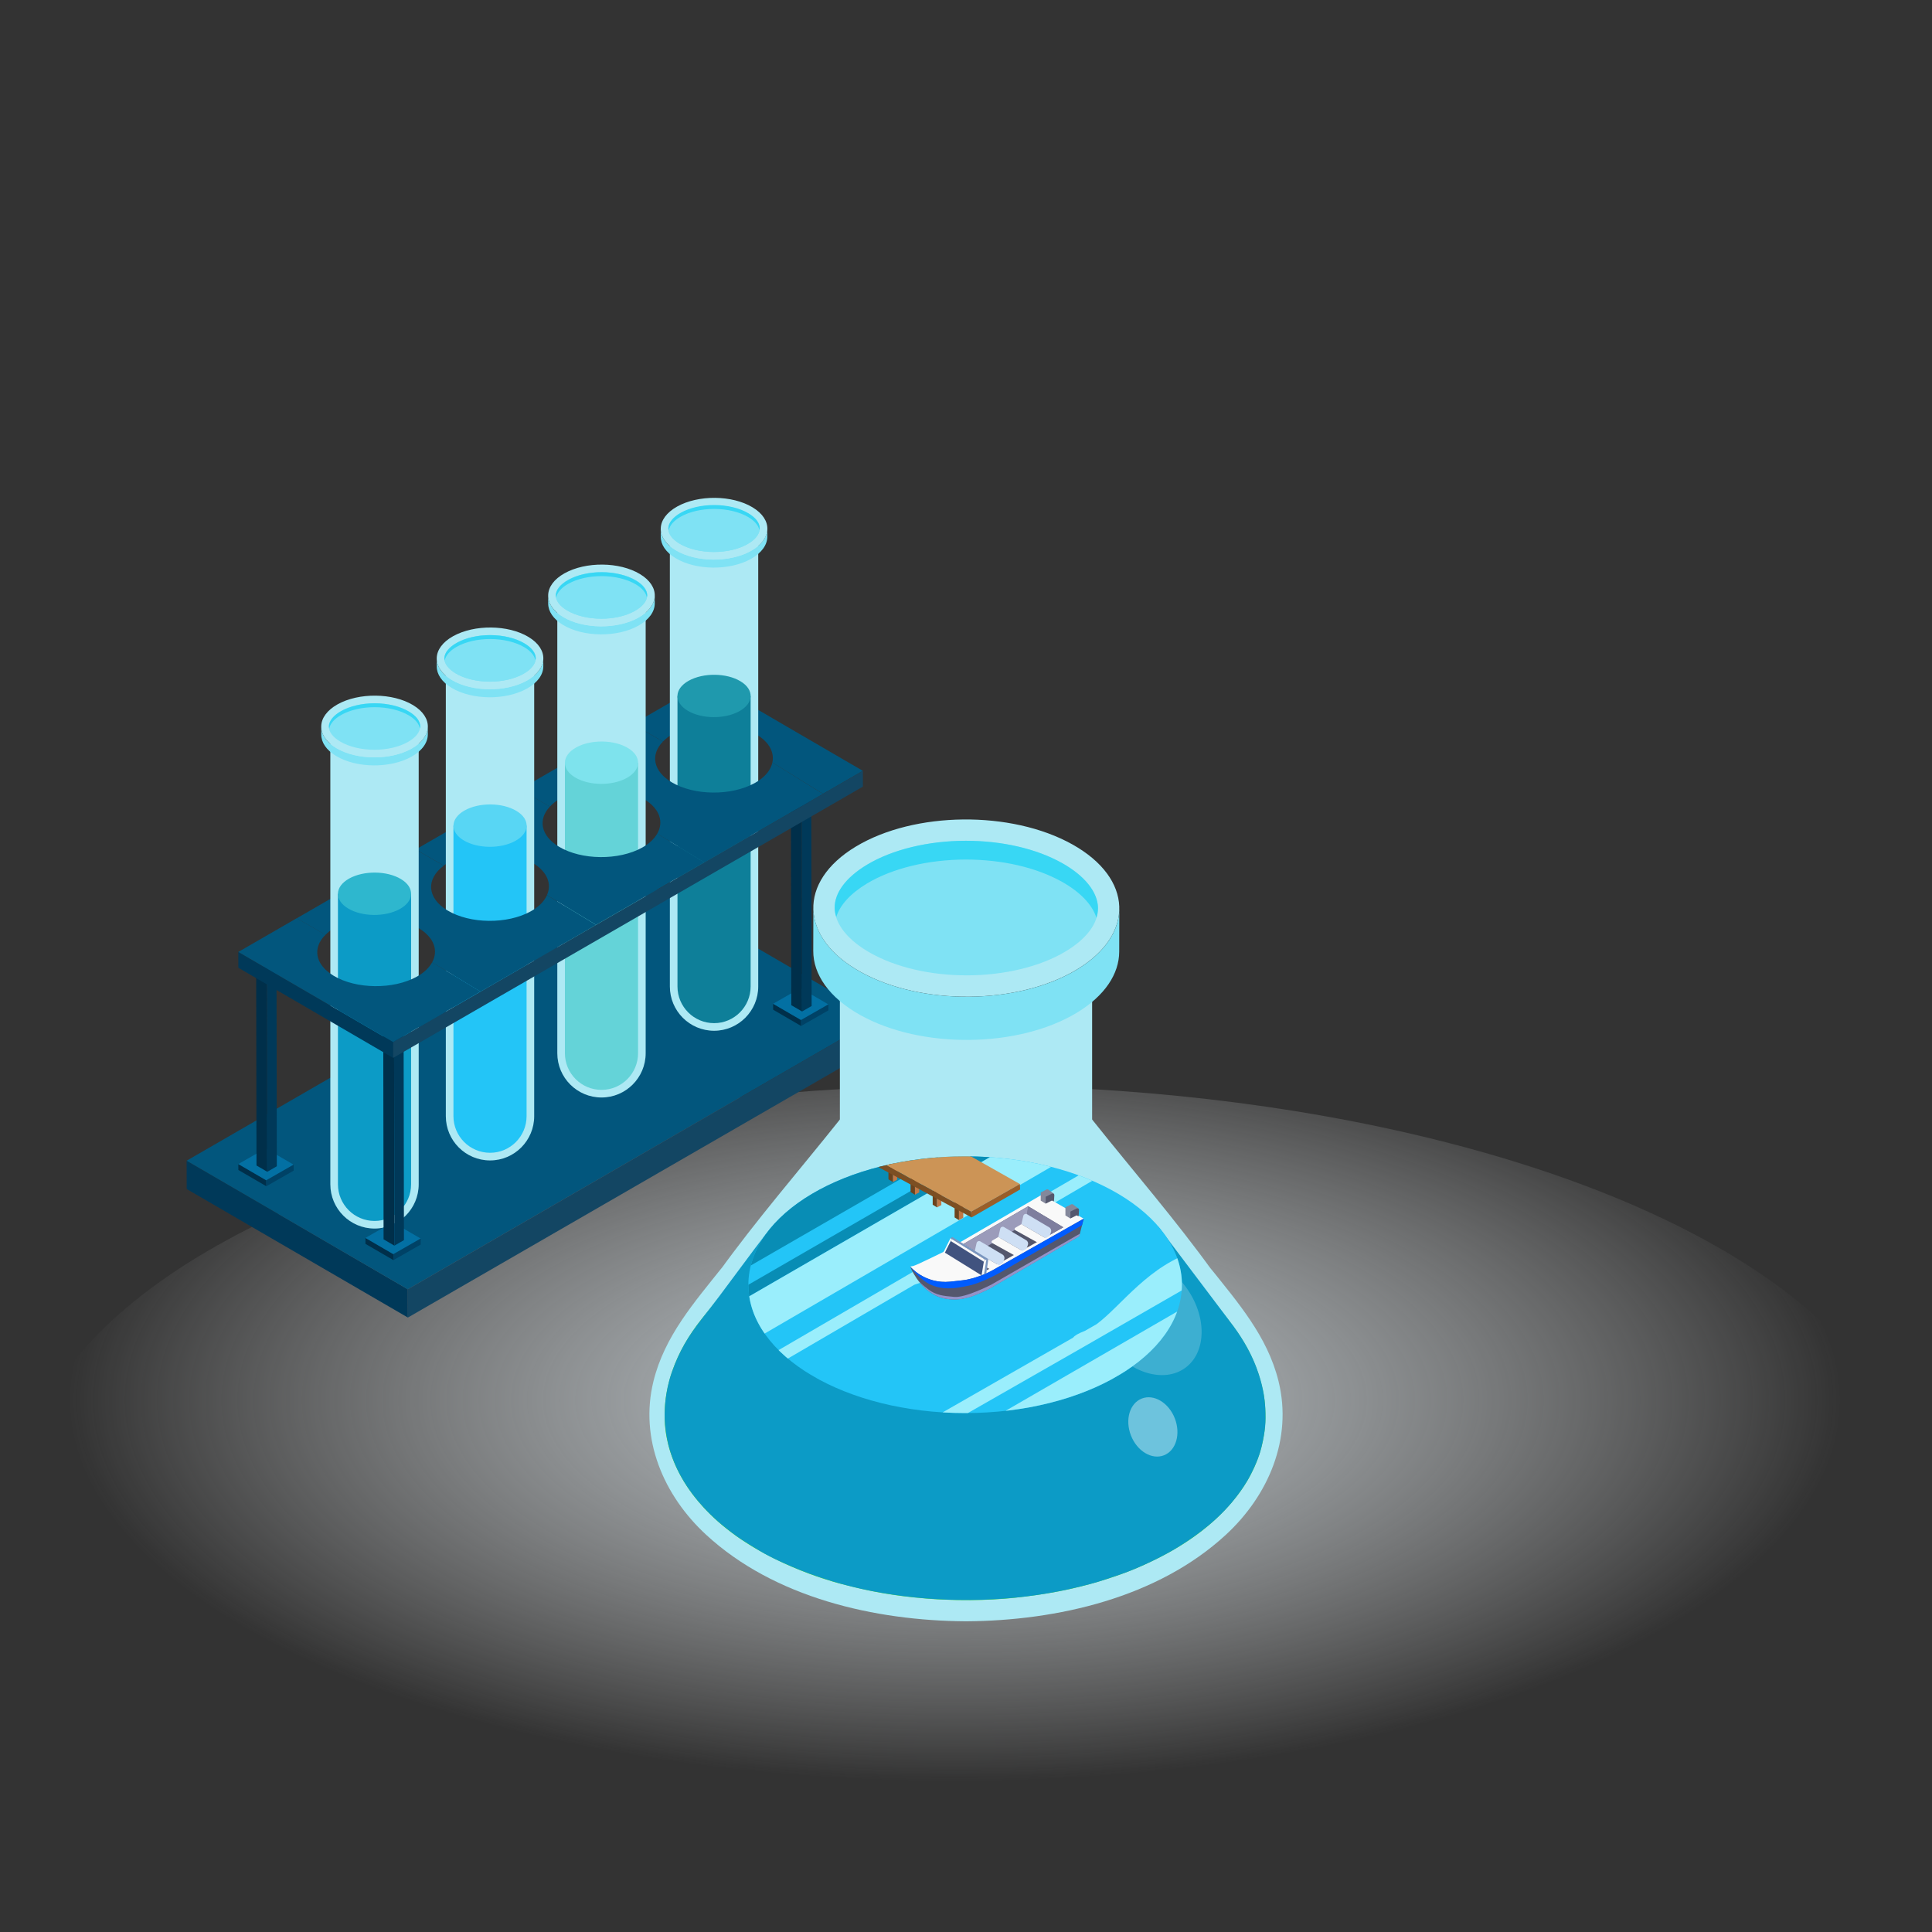 <?xml version="1.0" encoding="utf-8"?>
<!-- Generator: Adobe Illustrator 26.0.1, SVG Export Plug-In . SVG Version: 6.00 Build 0)  -->
<svg version="1.1" id="Layer_1" xmlns="http://www.w3.org/2000/svg" xmlns:xlink="http://www.w3.org/1999/xlink" x="0px" y="0px"
	 viewBox="0 0 50 50" style="enable-background:new 0 0 50 50;" xml:space="preserve">
<rect x="0" y="0" width="50" height="50" fill="#333333" stroke="none"/>
<style type="text/css">
	.st0{display:none;}
	.st1{display:inline;}
	.st2{fill:#344593;}
	.st3{fill:#3E54A3;}
	.st4{fill:#2E4490;}
	.st5{fill:#122571;}
	.st6{opacity:0.5;fill:#031F60;enable-background:new    ;}
	.st7{fill:#BBDFFF;}
	.st8{fill:#FDB724;}
	.st9{fill:#E7478D;}
	.st10{fill:#BF2878;}
	.st11{fill:#27DEBF;}
	.st12{fill:#1BBC9D;}
	.st13{fill:#A33D64;}
	.st14{fill:#82294D;}
	.st15{fill:#0A4A80;}
	.st16{fill:#F1FCFF;}
	.st17{fill:#D6E6FF;}
	.st18{fill:#CEF3FF;}
	.st19{fill:#606060;}
	.st20{enable-background:new    ;}
	.st21{fill:#F19729;}
	.st22{fill:#FCB040;}
	.st23{fill:#FFCB49;}
	.st24{fill:#2E5677;}
	.st25{fill:#FF51CE;}
	.st26{fill:#EDE6A0;}
	.st27{fill:#FFF7B0;}
	.st28{fill:url(#SVGID_1_);}
	.st29{fill:url(#SVGID_00000020362999467175731490000010409881686433612184_);}
	.st30{fill:#003959;}
	.st31{fill:#02567D;}
	.st32{fill:#134663;}
	.st33{fill:#ADE9F4;}
	.st34{fill:#0E7F99;}
	.st35{fill:#1F99AD;}
	.st36{fill:#7FE2F4;}
	.st37{fill:#002F4A;}
	.st38{fill:#0370A3;}
	.st39{fill:#004266;}
	.st40{fill:#64D3D8;}
	.st41{fill:#7EE3ED;}
	.st42{fill:#23C5F7;}
	.st43{fill:#58D6F4;}
	.st44{fill:#0C9BC6;}
	.st45{fill:#2EB7CE;}
	.st46{fill:#0A2A44;}
	.st47{fill:#38D7F4;}
	.st48{fill:#54DE29;}
	.st49{fill:#E54332;}
	.st50{opacity:0.2;}
	.st51{fill:#FFFFFF;}
	.st52{opacity:0.4;}
	.st53{clip-path:url(#SVGID_00000048486593003212392890000013497919279743713951_);}
	.st54{fill:#088DB5;}
	.st55{fill:#9AEEFC;}
	.st56{fill:#C17846;}
	.st57{fill:#6D431D;}
	.st58{fill:#CC9456;}
	.st59{fill:#7C4F23;}
	.st60{fill:#995E29;}
	.st61{fill:#F9F9F9;}
	.st62{fill:#54576D;}
	.st63{fill:#005CFF;}
	.st64{fill:#9393C9;}
	.st65{fill:#7E7E9E;}
	.st66{fill:#9B9BBA;}
	.st67{fill:#CEDFF4;}
	.st68{fill:#7995BF;}
	.st69{fill:#41537F;}
	.st70{fill:#84889B;}
</style>
<g id="Example" class="st0">
	<g class="st1">
		<g id="XMLID_4903_">
			<path id="XMLID_4905_" class="st2" d="M45.3,33.2v-4.6l0,0c0-0.9-0.6-1.8-1.7-2.4c-2.3-1.3-6-1.3-8.4,0c-1.2,0.7-1.7,1.6-1.7,2.4
				l0,0v4.5c0,0.9,0.6,1.8,1.7,2.4c2.3,1.3,6,1.3,8.4,0C44.8,34.9,45.3,34.1,45.3,33.2L45.3,33.2L45.3,33.2L45.3,33.2z"/>
			<path id="XMLID_4904_" class="st2" d="M45.3,33.2v-4.6l0,0c0-0.9-0.6-1.8-1.7-2.4c-2.3-1.3-6-1.3-8.4,0c-1.2,0.7-1.7,1.6-1.7,2.4
				l0,0v4.5c0,0.9,0.6,1.8,1.7,2.4c2.3,1.3,6,1.3,8.4,0C44.8,34.9,45.3,34.1,45.3,33.2L45.3,33.2L45.3,33.2L45.3,33.2z"/>
		</g>
		<polygon id="XMLID_4900_" class="st3" points="39.4,23 29.7,28.6 39.4,34.2 49.2,28.6 		"/>
		<path id="XMLID_4899_" class="st4" d="M44.3,31.4l-4.8-2.7c-0.1,0-0.2,0-0.2,0.1s0,0.2,0.1,0.2l4.6,2.6L44.3,31.4z"/>
		<polygon id="XMLID_4896_" class="st5" points="29.7,28.6 29.7,29 39.4,34.6 39.4,34.2 		"/>
		<polygon id="XMLID_4883_" class="st4" points="49.2,28.6 49.2,29 39.4,34.6 39.4,34.2 		"/>
		<polygon id="XMLID_4876_" class="st6" points="33.5,31.2 39.4,35.2 45.3,31.2 39.4,34.6 		"/>
		<g id="XMLID_4823_">
			<path id="XMLID_4835_" class="st7" d="M44.7,36.2c-0.1,0-0.2-0.1-0.2-0.2v-4c0-0.2-0.1-0.4-0.3-0.4l-4.9-2.8
				c-0.1,0-0.1-0.2-0.1-0.2c0-0.1,0.2-0.1,0.2-0.1l4.9,2.8c0.3,0.2,0.4,0.4,0.4,0.7v4C44.8,36.1,44.7,36.2,44.7,36.2z"/>
		</g>
		<path class="st8" d="M45.3,39.3L45,36.6c0.1-0.1,0.1-0.2,0-0.2l0,0l0,0l0,0v-0.1l0,0l0,0l0,0c0-0.2-0.2-0.4-0.4-0.4c0,0,0,0-0.1,0
			l0,0l0,0c0,0,0,0-0.1,0c0,0,0,0-0.1,0c0,0,0,0-0.1,0c0,0,0,0,0,0.1l0,0v0.1c0,0.1,0,0.2,0.1,0.3l0,0c-0.1,0.1,0,0.2,0,0.2L44,39.3
			c0,0.1,0.1,0.2,0.3,0.3l0,0h0.1l0,0c0.1,0,0.2,0.1,0.3,0.1l0,0l0,0l0,0l0,0l0,0c0.1,0,0.2,0,0.3-0.1l0,0h0.1l0,0
			C45.3,39.5,45.3,39.4,45.3,39.3z"/>
	</g>
	<g id="XMLID_3738_" class="st1">
		<path id="XMLID_4404_" class="st9" d="M12.4,36.1c1.1-0.8,1.8-2.7,1.7-4c-0.1-1.4-1.2-2-1.7-2.3l0,0c-1.1-0.6-2.8-0.6-3.9,0l0,0
			C8,30.1,7,30.7,6.8,32.1c-0.1,1.3,0.6,3.2,1.7,4l0,0c0.1,0,0.1,0.1,0.2,0.1c1,0.6,2.6,0.6,3.6,0l0,0
			C12.3,36.2,12.4,36.1,12.4,36.1L12.4,36.1z"/>
		<path id="XMLID_4395_" class="st10" d="M9.9,30.8c-0.3,0.2-0.3,0.4,0,0.6s0.8,0.2,1.1,0s0.3-0.4,0-0.6
			C10.7,30.6,10.2,30.6,9.9,30.8z"/>
		<g id="XMLID_4426_">
			<path id="XMLID_2198_" class="st11" d="M10.5,31.2c0,0-0.9,0-1.4-0.7s0-1.9,0-1.9s1.1,0.1,1.7,1C11.2,30.4,10.5,31.2,10.5,31.2z"
				/>
			<path id="XMLID_4431_" class="st12" d="M9,30.5c0.5,0.7,1.4,0.7,1.4,0.7C10.3,29.6,9,28.6,9,28.6S8.5,29.8,9,30.5z"/>
		</g>
		<path id="XMLID_4403_" class="st13" d="M10.5,31.2c0,0,0-1.3,0.7-1.9s1.2-0.6,1.2-0.6c0.4,0,0.9,0.4,0.7,0.4c0,0-0.9,0-1.5,0.5
			s-0.9,1.5-0.9,1.6c0,0,0,0.1-0.1,0.1C10.5,31.3,10.5,31.2,10.5,31.2z"/>
		<path id="XMLID_4496_" class="st14" d="M12.4,28.7c-0.1,0-0.1,0.1,0.2,0.3c0.2,0.1,0.4,0.2,0.5,0.2l0,0
			C13.3,29,12.8,28.7,12.4,28.7z"/>
	</g>
	<g class="st1">
		<g>
			<path class="st15" d="M26,28.8L26,28.8c-1,0.6-1.9,1-2.8,1.2l0,0c0,0,0,0-0.1,0l-0.5,0.2h-0.1c-0.1,0-0.2,0.1-0.3,0.1h-0.1
				c-0.1,0-0.2,0.1-0.2,0.1h-0.1c-0.5,0.2-0.9,0.4-1.4,0.7c-0.1,0.1-0.2,0.1-0.3,0.2L20,31.4c-0.4,0.3-2,1.5-2.9,2.5l-0.6,0.6
				L16,34.6c-1,0.2-2,0.5-3,1.1c-0.1,0.1-0.2,0.1-0.3,0.2c-0.3,0.2-0.5,0.3-0.8,0.5l0,0l-0.1,0.1c-0.1,0.1-0.2,0.1-0.3,0.2l0,0l0,0
				c-0.4,0.3-0.9,0.7-1.3,1.1c-0.1,0.1-0.2,0.2-0.3,0.3c-0.3,0.3-0.7,0.6-1,0.9H8.8c-0.3,0.3-0.7,0.5-1,0.8
				c-0.2,0.2-0.5,0.3-0.7,0.5H7l13.7,8.3h0.1c0.8-0.5,1.7-1.2,2.5-1.9c0.5-0.5,1.1-0.9,1.7-1.4c1.2-0.9,2.3-1.5,3.2-1.8
				c0.7-0.3,1.4-0.5,2.1-0.6l0.5-0.6c0.7-0.7,1.5-1.3,2.4-1.8c1.5-1,3.2-1.8,4.9-2.5c0.6-0.2,1.2-0.5,1.6-0.7l0.2-0.1L26,28.8z"/>
			<g>
				<g>
					<g>
						<path class="st16" d="M39.1,36.7c-0.5,0.3-0.7,0.4-1.2,0.6c-0.3,0.1-0.5,0.2-0.8,0.3c-0.2,0.1-0.3,0.1-0.5,0.1
							c-0.7,0.2-1.4,0.4-2,0.8c-0.2,0.1-0.4,0.2-0.6,0.3c-1.3,0.8-2.6,2-3.9,3.5l-2.5-1.5l-11-6.7c1.3-1.5,2.6-2.7,3.9-3.5
							c0.2-0.1,0.4-0.2,0.6-0.3c0.7-0.4,1.4-0.6,2-0.8c0.2,0,0.3-0.1,0.5-0.1c0.3-0.1,0.5-0.2,0.8-0.3c0.5-0.2,0.7-0.3,1.2-0.6
							L39.1,36.7z"/>
						<g>
							<path class="st16" d="M30.1,42.3c-1.3,0.1-2.6,0.5-3.9,1.3c-0.2,0.1-0.4,0.2-0.6,0.4c-0.7,0.5-1.4,1-2,1.7
								c-0.2,0.2-0.3,0.3-0.5,0.4c-0.3,0.3-0.6,0.5-0.9,0.7c-0.5,0.4-0.8,0.6-1.3,0.9L7.5,39.5C8,39.2,8.3,39,8.8,38.6
								c0.3-0.2,0.6-0.5,0.9-0.7c0.2-0.1,0.3-0.3,0.5-0.4c0.7-0.6,1.4-1.2,2-1.7c0.2-0.1,0.4-0.3,0.6-0.4c1.3-0.8,2.6-1.2,3.9-1.3
								l11,6.7L30.1,42.3z"/>
						</g>
					</g>
					<polygon class="st17" points="7.5,39.5 7.3,40.3 20.7,48.5 20.9,47.7 					"/>
					<path class="st18" d="M39.4,37.1c-0.9,0.6-1.8,1-2.7,1.2c0,0,0,0-0.1,0s-0.2,0-0.3,0.1c-0.1,0-0.2,0.1-0.3,0.1
						s-0.2,0.1-0.3,0.1c-0.6,0.2-1.2,0.5-1.8,0.9c-0.1,0.1-0.2,0.1-0.3,0.2c-1,0.7-2,1.5-3,2.5L30,42.8l-0.6,0.1c-1,0.2-2,0.5-3,1.1
						c-0.1,0.1-0.2,0.1-0.3,0.2c-0.3,0.2-0.5,0.3-0.8,0.5c-0.6,0.4-1.1,0.9-1.7,1.4c-0.1,0.1-0.2,0.2-0.3,0.3
						c-0.9,0.9-1.8,1.6-2.7,2.2l0.2-0.8c0.5-0.3,0.8-0.5,1.3-0.9c0.3-0.2,0.6-0.5,0.9-0.7c0.2-0.1,0.3-0.3,0.5-0.4
						c0.7-0.6,1.4-1.2,2-1.7c0.2-0.1,0.4-0.3,0.6-0.4c1.3-0.8,2.6-1.2,3.9-1.3c1.3-1.5,2.6-2.7,3.9-3.5c0.2-0.1,0.4-0.2,0.6-0.3
						c0.7-0.4,1.4-0.6,2-0.8c0.2,0,0.3-0.1,0.5-0.1c0.3-0.1,0.5-0.2,0.8-0.3c0.5-0.2,0.7-0.3,1.2-0.6L39.4,37.1z"/>
				</g>
			</g>
			<g>
				<path class="st19" d="M17.8,34.6C17.9,34.6,17.9,34.6,17.8,34.6c1.2-1.4,2.5-2.5,3.7-3.2c0.2-0.1,0.4-0.2,0.5-0.3
					c0.7-0.3,1.3-0.6,2-0.8c0.2,0,0.3-0.1,0.5-0.1c0.3-0.1,0.5-0.2,0.8-0.3c0.4-0.2,0.7-0.3,1.1-0.5c0,0,0,0,0-0.1s0,0-0.1,0
					c-0.4,0.2-0.6,0.3-1,0.5c-0.3,0.1-0.5,0.2-0.8,0.3c-0.2,0.1-0.3,0.1-0.5,0.1c-0.7,0.2-1.3,0.4-2,0.8c-0.2,0.1-0.4,0.2-0.6,0.3
					C20.3,32.1,19,33.2,17.8,34.6C17.8,34.5,17.8,34.6,17.8,34.6L17.8,34.6z"/>
				<path class="st19" d="M25.4,30.6c-0.2,0.1-0.3,0.1-0.5,0.1c-0.7,0.2-1.3,0.4-2,0.8c-0.2,0.1-0.4,0.2-0.6,0.3
					c-1.2,0.7-2.5,1.8-3.7,3.2v0.1l0,0l0,0c1.2-1.4,2.5-2.5,3.7-3.2c0.2-0.1,0.4-0.2,0.6-0.3c0.7-0.4,1.3-0.6,2-0.8
					C25.1,30.8,25.3,30.7,25.4,30.6c0.3,0,0.6-0.1,0.8-0.2c0.4-0.2,0.6-0.3,1-0.5c0,0,0,0,0-0.1c0,0,0,0-0.1,0
					c-0.4,0.2-0.6,0.3-1,0.5C25.9,30.4,25.7,30.5,25.4,30.6z"/>
				<path class="st19" d="M26.2,31.1c-0.2,0.1-0.3,0.1-0.5,0.1c-0.7,0.2-1.3,0.4-2,0.8c-0.2,0.1-0.4,0.2-0.6,0.3
					c-1.2,0.7-2.5,1.8-3.7,3.2v0.1l0,0l0,0c1.2-1.4,2.5-2.5,3.7-3.2c0.2-0.1,0.4-0.2,0.6-0.3c0.7-0.4,1.4-0.6,2-0.8
					C25.9,31.3,26.1,31.2,26.2,31.1c0.3,0,0.6-0.1,0.8-0.2c0.4-0.2,0.6-0.3,1-0.5c0,0,0,0,0-0.1c0,0,0,0-0.1,0
					c-0.4,0.2-0.6,0.3-1,0.5C26.8,30.9,26.5,31,26.2,31.1z"/>
				<path class="st19" d="M27.1,31.5c-0.2,0.1-0.3,0.1-0.5,0.1c-0.7,0.2-1.3,0.4-2,0.8c-0.2,0.1-0.4,0.2-0.6,0.3
					c-1.2,0.7-2.5,1.8-3.7,3.2V36l0,0l0,0c1.2-1.4,2.5-2.5,3.7-3.2c0.2-0.1,0.4-0.2,0.6-0.3c0.7-0.4,1.4-0.6,2-0.8
					C26.7,31.7,26.9,31.7,27.1,31.5c0.3,0,0.6-0.1,0.8-0.2c0.4-0.2,0.6-0.3,1-0.5c0,0,0,0,0-0.1c0,0,0,0-0.1,0
					c-0.4,0.2-0.6,0.3-1,0.5C27.6,31.4,27.3,31.5,27.1,31.5z"/>
				<path class="st19" d="M27.9,32c-0.2,0.1-0.3,0.1-0.5,0.1c-0.7,0.2-1.4,0.4-2,0.8c-0.2,0.1-0.4,0.2-0.6,0.3
					c-1.2,0.7-2.5,1.9-3.7,3.2v0.1l0,0l0,0c1.2-1.4,2.5-2.5,3.7-3.2c0.2-0.1,0.4-0.2,0.6-0.3c0.7-0.4,1.4-0.6,2-0.8
					C27.6,32.2,27.8,32.2,27.9,32c0.3,0,0.6-0.1,0.8-0.2c0.4-0.2,0.6-0.3,1-0.5c0,0,0,0,0-0.1c0,0,0,0-0.1,0c-0.4,0.2-0.6,0.3-1,0.5
					C28.4,31.8,28.1,31.9,27.9,32z"/>
				<path class="st19" d="M28.7,32.5c-0.2,0.1-0.3,0.1-0.5,0.1c-0.7,0.2-1.4,0.4-2,0.8c-0.2,0.1-0.4,0.2-0.6,0.3
					c-1.2,0.7-2.5,1.9-3.7,3.2V37l0,0l0,0c1.2-1.4,2.5-2.5,3.7-3.2c0.2-0.1,0.4-0.2,0.6-0.3c0.7-0.4,1.4-0.6,2-0.8
					C28.4,32.7,28.6,32.6,28.7,32.5c0.3,0,0.6-0.1,0.8-0.2c0.4-0.2,0.6-0.3,1-0.5c0,0,0,0,0-0.1c0,0,0,0-0.1,0
					c-0.3,0.2-0.6,0.3-0.9,0.5C29.2,32.3,29,32.4,28.7,32.5z"/>
				<path class="st19" d="M29.6,33c-0.2,0.1-0.3,0.1-0.5,0.1c-0.7,0.2-1.4,0.4-2.1,0.8c-0.2,0.1-0.4,0.2-0.6,0.3
					c-1.2,0.7-2.5,1.9-3.8,3.3v0.1l0,0l0,0c1.2-1.4,2.5-2.5,3.7-3.2c0.2-0.1,0.4-0.2,0.6-0.3c0.7-0.4,1.4-0.6,2-0.8
					C29.2,33.2,29.4,33.1,29.6,33c0.3,0,0.6-0.1,0.8-0.2c0.4-0.2,0.6-0.3,0.9-0.5c0,0,0,0,0-0.1c0,0,0,0-0.1,0
					c-0.3,0.2-0.5,0.3-0.9,0.4C30.1,32.8,29.8,32.9,29.6,33z"/>
				<path class="st19" d="M30.4,33.5c-0.2,0.1-0.3,0.1-0.5,0.1c-0.7,0.2-1.4,0.4-2.1,0.8c-0.2,0.1-0.4,0.2-0.6,0.3
					c-1.2,0.7-2.5,1.9-3.8,3.3v0.1l0,0l0,0c1.2-1.4,2.5-2.5,3.7-3.2c0.2-0.1,0.4-0.2,0.6-0.3c0.7-0.4,1.4-0.6,2-0.8
					C30.1,33.7,30.2,33.6,30.4,33.5c0.3,0,0.5-0.1,0.8-0.2c0.4-0.2,0.6-0.3,0.9-0.4c0,0,0,0,0-0.1c0,0,0,0-0.1,0
					c-0.3,0.2-0.5,0.3-0.9,0.4C30.9,33.3,30.6,33.4,30.4,33.5z"/>
				<path class="st19" d="M31.2,33.9C31,34,30.9,34,30.7,34.1c-0.7,0.2-1.4,0.4-2.1,0.8c-0.2,0.1-0.4,0.2-0.6,0.3
					c-1.2,0.7-2.5,1.9-3.8,3.3v0.1l0,0l0,0c1.2-1.4,2.5-2.5,3.8-3.3c0.2-0.1,0.4-0.2,0.6-0.3c0.7-0.4,1.4-0.6,2-0.8
					C30.9,34.1,31.1,34.1,31.2,33.9c0.3,0,0.5-0.1,0.8-0.2c0.4-0.2,0.6-0.2,0.9-0.4c0,0,0,0,0-0.1c0,0,0,0-0.1,0
					c-0.3,0.2-0.5,0.3-0.9,0.4C31.7,33.8,31.5,33.9,31.2,33.9z"/>
				<path class="st19" d="M32,34.4c-0.2,0.1-0.3,0.1-0.5,0.1c-0.7,0.2-1.4,0.4-2.1,0.8c-0.2,0.1-0.4,0.2-0.6,0.3
					c-1.2,0.7-2.6,1.9-3.8,3.3V39l0,0l0,0c1.2-1.4,2.5-2.5,3.8-3.3c0.2-0.1,0.4-0.2,0.6-0.3c0.7-0.4,1.4-0.6,2-0.8
					C31.7,34.6,31.9,34.6,32,34.4c0.3,0,0.5-0.1,0.8-0.2c0.4-0.2,0.6-0.2,0.9-0.4c0,0,0,0,0-0.1c0,0,0,0-0.1,0
					c-0.3,0.2-0.5,0.3-0.9,0.4C32.6,34.2,32.3,34.3,32,34.4z"/>
				<path class="st19" d="M32.9,34.9C32.7,35,32.6,35,32.4,35c-0.7,0.2-1.4,0.4-2.1,0.8c-0.2,0.1-0.4,0.2-0.6,0.3
					c-1.2,0.8-2.6,1.9-3.8,3.3v0.1l0,0l0,0c1.2-1.4,2.5-2.5,3.8-3.3c0.2-0.1,0.4-0.2,0.6-0.3c0.7-0.4,1.4-0.6,2.1-0.8
					C32.6,35.1,32.7,35,32.9,34.9c0.3,0,0.5-0.1,0.8-0.2c0.3-0.1,0.6-0.2,0.9-0.4c0,0,0,0,0-0.1c0,0,0,0-0.1,0
					c-0.3,0.2-0.5,0.3-0.8,0.4C33.4,34.7,33.1,34.8,32.9,34.9z"/>
				<path class="st19" d="M33.7,35.4c-0.2,0.1-0.3,0.1-0.5,0.1c-0.7,0.2-1.4,0.4-2.1,0.8c-0.2,0.1-0.4,0.2-0.6,0.3
					c-1.2,0.8-2.6,1.9-3.8,3.3V40l0,0l0,0c1.2-1.4,2.6-2.5,3.8-3.3c0.2-0.1,0.4-0.2,0.6-0.3c0.7-0.4,1.4-0.6,2.1-0.8
					C33.4,35.6,33.6,35.5,33.7,35.4c0.3,0,0.5-0.1,0.8-0.2c0.3-0.1,0.5-0.2,0.8-0.4c0,0,0,0,0-0.1c0,0,0,0-0.1,0
					c-0.3,0.2-0.5,0.3-0.8,0.4C34.2,35.2,34,35.3,33.7,35.4z"/>
				<path class="st19" d="M34.5,35.8c-0.2,0.1-0.3,0.1-0.5,0.1c-0.7,0.2-1.4,0.4-2.1,0.8c-0.2,0.1-0.4,0.2-0.6,0.3
					c-1.3,0.8-2.6,1.9-3.8,3.3v0.1l0,0l0,0c1.2-1.4,2.6-2.6,3.8-3.3c0.2-0.1,0.4-0.2,0.6-0.3c0.7-0.4,1.4-0.6,2.1-0.8
					C34.2,36,34.4,36,34.5,35.8c0.3,0,0.5-0.1,0.8-0.2c0.3-0.1,0.5-0.2,0.8-0.4c0,0,0,0,0-0.1c0,0,0,0-0.1,0
					c-0.3,0.2-0.5,0.2-0.8,0.4C35,35.7,34.8,35.8,34.5,35.8z"/>
				<path class="st19" d="M35.4,36.3c-0.2,0.1-0.3,0.1-0.5,0.1c-0.7,0.2-1.4,0.4-2.1,0.8c-0.2,0.1-0.4,0.2-0.6,0.3
					c-1.3,0.8-2.6,1.9-3.8,3.3v0.1l0,0l0,0c1.3-1.4,2.6-2.6,3.8-3.3c0.2-0.1,0.4-0.2,0.6-0.3c0.7-0.4,1.4-0.6,2.1-0.8
					C35.1,36.5,35.2,36.5,35.4,36.3c0.3,0,0.5-0.1,0.8-0.2c0.3-0.1,0.5-0.2,0.8-0.4c0,0,0,0,0-0.1c0,0,0,0-0.1,0
					c-0.2,0.1-0.4,0.2-0.8,0.4C35.9,36.2,35.6,36.2,35.4,36.3z"/>
				<path class="st19" d="M37.7,36.2c-0.3,0.1-0.5,0.2-0.8,0.4c-0.3,0.1-0.5,0.2-0.8,0.3C35.9,37,35.8,37,35.6,37
					c-0.7,0.2-1.4,0.4-2.1,0.8c-0.2,0.1-0.4,0.2-0.6,0.3c-1.3,0.8-2.6,1.9-3.9,3.3v0.1l0,0l0,0c1.3-1.4,2.6-2.6,3.8-3.3
					c0.2-0.1,0.4-0.2,0.6-0.3c0.7-0.4,1.4-0.6,2.1-0.8c0.2,0,0.3-0.1,0.5-0.1c0.2-0.1,0.5-0.2,0.8-0.3
					C37.3,36.5,37.5,36.4,37.7,36.2C37.8,36.3,37.8,36.2,37.7,36.2C37.8,36.2,37.7,36.2,37.7,36.2z"/>
				<path class="st19" d="M10.6,38.6c0.2-0.1,0.3-0.3,0.5-0.4c0.7-0.6,1.3-1.2,2-1.7c0.2-0.1,0.4-0.2,0.6-0.4
					c1.2-0.7,2.5-1.2,3.7-1.3c0,0,0,0,0-0.1c0,0,0,0-0.1,0c-1.2,0.1-2.5,0.5-3.7,1.3c-0.2,0.1-0.4,0.2-0.6,0.4c-0.7,0.5-1.4,1-2,1.7
					C10.9,38.3,10.7,38.4,10.6,38.6c-0.4,0.2-0.7,0.4-0.9,0.7c-0.4,0.3-0.7,0.5-1,0.7c0,0,0,0,0,0.1l0,0l0,0c0.3-0.2,0.6-0.4,1-0.7
					S10.3,38.9,10.6,38.6z"/>
				<path class="st19" d="M11.5,39.1c0.2-0.1,0.3-0.3,0.5-0.4c0.7-0.6,1.3-1.2,2-1.7c0.2-0.1,0.4-0.2,0.6-0.4
					c1.2-0.7,2.5-1.2,3.7-1.2c0,0,0,0,0-0.1c0,0,0-0.1-0.1,0c-1.2,0.1-2.5,0.5-3.7,1.3c-0.2,0.1-0.4,0.2-0.6,0.4
					c-0.7,0.5-1.4,1-2,1.7C11.7,38.8,11.6,38.9,11.5,39.1c-0.4,0.2-0.7,0.4-0.9,0.7c-0.4,0.3-0.7,0.5-1,0.7c0,0,0,0,0,0.1l0,0l0,0
					c0.3-0.2,0.6-0.4,1-0.7C10.9,39.6,11.2,39.4,11.5,39.1z"/>
				<path class="st19" d="M12.3,39.6c0.2-0.1,0.3-0.3,0.5-0.4c0.7-0.6,1.3-1.2,2-1.7c0.2-0.1,0.4-0.3,0.6-0.4
					c1.2-0.7,2.4-1.2,3.6-1.2c0,0,0,0,0-0.1s0,0-0.1,0c-1.2,0.1-2.5,0.5-3.7,1.3c-0.2,0.1-0.4,0.2-0.6,0.4c-0.7,0.5-1.4,1-2,1.7
					C12.5,39.2,12.4,39.4,12.3,39.6c-0.4,0.2-0.7,0.4-0.9,0.7c-0.4,0.3-0.7,0.5-1,0.7c0,0,0,0,0,0.1l0,0l0,0c0.3-0.2,0.6-0.4,1-0.7
					C11.7,40.1,12,39.9,12.3,39.6z"/>
				<path class="st19" d="M13.1,40.1c0.2-0.1,0.3-0.3,0.5-0.4c0.7-0.6,1.3-1.2,2-1.7c0.2-0.1,0.4-0.3,0.6-0.4
					c1.2-0.7,2.4-1.1,3.6-1.2c0,0,0,0,0-0.1c0,0,0,0-0.1,0c-1.2,0.1-2.4,0.5-3.6,1.3c-0.2,0.1-0.4,0.2-0.6,0.4c-0.7,0.5-1.4,1-2,1.7
					C13.3,39.7,13.2,39.9,13.1,40.1c-0.4,0.2-0.6,0.4-0.9,0.7c-0.4,0.3-0.7,0.5-1,0.7c0,0,0,0,0,0.1l0,0l0,0c0.3-0.2,0.6-0.4,1-0.7
					C12.5,40.6,12.8,40.4,13.1,40.1z"/>
				<path class="st19" d="M13.9,40.6c0.2-0.1,0.3-0.3,0.5-0.4c0.7-0.6,1.3-1.2,2-1.7c0.2-0.1,0.4-0.3,0.6-0.4
					c1.2-0.7,2.4-1.1,3.6-1.2c0,0,0,0,0-0.1c0,0,0,0-0.1,0c-1.2,0.1-2.4,0.5-3.6,1.3c-0.2,0.1-0.4,0.2-0.6,0.4c-0.7,0.5-1.4,1-2,1.7
					C14.2,40.2,14,40.4,13.9,40.6c-0.4,0.2-0.6,0.4-0.9,0.7c-0.4,0.3-0.7,0.5-1,0.7c0,0,0,0,0,0.1l0,0l0,0c0.3-0.2,0.6-0.4,1-0.7
					C13.3,41.1,13.6,40.8,13.9,40.6z"/>
				<path class="st19" d="M14.7,41.1c0.2-0.1,0.3-0.3,0.5-0.4c0.7-0.6,1.3-1.2,2-1.7c0.2-0.1,0.4-0.3,0.6-0.4
					c1.2-0.7,2.4-1.1,3.5-1.2c0,0,0,0,0-0.1c0,0,0,0-0.1,0c-1.2,0.1-2.4,0.6-3.6,1.3c-0.2,0.1-0.4,0.2-0.6,0.4c-0.7,0.5-1.4,1-2,1.7
					C15,40.7,14.8,40.8,14.7,41.1c-0.4,0.2-0.6,0.4-0.9,0.7c-0.4,0.3-0.7,0.5-1,0.7c0,0,0,0,0,0.1l0,0l0,0c0.3-0.2,0.6-0.4,1-0.7
					S14.4,41.3,14.7,41.1z"/>
				<path class="st19" d="M15.6,41.5c0.2-0.1,0.3-0.3,0.5-0.4c0.7-0.6,1.3-1.2,2-1.7c0.2-0.1,0.4-0.3,0.6-0.4
					c1.1-0.7,2.4-1.1,3.5-1.2c0,0,0,0,0-0.1s0,0-0.1,0c-1.2,0.1-2.4,0.6-3.5,1.3c-0.2,0.1-0.4,0.2-0.6,0.4c-0.7,0.5-1.4,1-2,1.7
					C15.8,41.2,15.6,41.3,15.6,41.5c-0.4,0.2-0.6,0.4-0.9,0.7c-0.4,0.3-0.7,0.5-1,0.7c0,0,0,0,0,0.1l0,0l0,0c0.3-0.2,0.6-0.4,1-0.7
					C15,42.1,15.3,41.8,15.6,41.5z"/>
				<path class="st19" d="M16.4,42c0.2-0.1,0.3-0.3,0.5-0.4c0.7-0.6,1.3-1.2,2-1.7c0.2-0.1,0.4-0.3,0.6-0.4c1.1-0.7,2.3-1.1,3.5-1.2
					c0,0,0,0,0-0.1s0,0-0.1,0c-1.2,0.1-2.4,0.6-3.5,1.3c-0.2,0.1-0.4,0.2-0.6,0.4c-0.7,0.5-1.4,1-2.1,1.7
					C16.6,41.7,16.5,41.8,16.4,42c-0.4,0.2-0.6,0.4-0.9,0.7c-0.4,0.3-0.7,0.5-1,0.7c0,0,0,0,0,0.1l0,0l0,0c0.3-0.2,0.6-0.4,1.1-0.7
					C15.8,42.5,16.1,42.3,16.4,42z"/>
				<path class="st19" d="M17.2,42.5c0.2-0.1,0.3-0.3,0.5-0.4c0.7-0.6,1.4-1.2,2-1.7c0.2-0.1,0.4-0.3,0.6-0.4
					c1.1-0.7,2.3-1.1,3.4-1.2c0,0,0,0,0-0.1s0,0-0.1,0c-1.1,0.1-2.3,0.6-3.5,1.3c-0.2,0.1-0.4,0.2-0.6,0.4c-0.7,0.5-1.4,1-2.1,1.7
					C17.4,42.2,17.3,42.3,17.2,42.5c-0.4,0.2-0.6,0.4-0.9,0.6c-0.4,0.3-0.7,0.5-1.1,0.7c0,0,0,0,0,0.1l0,0l0,0
					c0.3-0.2,0.6-0.4,1.1-0.8C16.6,43,16.9,42.8,17.2,42.5z"/>
				<path class="st19" d="M18,43c0.2-0.1,0.3-0.3,0.5-0.4c0.7-0.6,1.4-1.2,2-1.7c0.2-0.1,0.4-0.3,0.6-0.4c1.1-0.7,2.3-1.1,3.4-1.2
					c0,0,0,0,0-0.1s0,0-0.1,0c-1.1,0.1-2.3,0.6-3.5,1.3c-0.2,0.1-0.4,0.2-0.6,0.4c-0.7,0.5-1.4,1.1-2.1,1.7
					C18.3,42.6,18.1,42.8,18,43c-0.4,0.2-0.6,0.4-0.9,0.6c-0.4,0.3-0.7,0.6-1.1,0.8c0,0,0,0,0,0.1l0,0l0,0c0.3-0.2,0.7-0.4,1.1-0.8
					C17.4,43.5,17.7,43.3,18,43z"/>
				<path class="st19" d="M18.8,43.5c0.2-0.1,0.3-0.3,0.5-0.4c0.7-0.6,1.4-1.2,2-1.7c0.2-0.1,0.4-0.3,0.6-0.4
					c1.1-0.7,2.3-1.1,3.4-1.2c0,0,0,0,0-0.1c0,0,0,0-0.1,0c-1.1,0.1-2.3,0.6-3.4,1.3c-0.2,0.1-0.4,0.2-0.6,0.4
					c-0.7,0.5-1.4,1.1-2.1,1.7C19.1,43.1,18.9,43.3,18.8,43.5c-0.4,0.2-0.6,0.4-0.9,0.6c-0.4,0.3-0.7,0.6-1.1,0.8c0,0,0,0,0,0.1l0,0
					l0,0c0.3-0.2,0.7-0.4,1.1-0.8C18.3,44,18.5,43.7,18.8,43.5z"/>
				<path class="st19" d="M19.6,44c0.2-0.1,0.3-0.3,0.5-0.4c0.7-0.6,1.4-1.2,2.1-1.7c0.2-0.1,0.4-0.3,0.6-0.4
					c1.1-0.7,2.3-1.1,3.4-1.2c0,0,0,0,0-0.1c0,0,0,0-0.1,0c-1.1,0.2-2.3,0.6-3.4,1.3c-0.2,0.1-0.4,0.2-0.6,0.4
					c-0.7,0.5-1.4,1.1-2.1,1.7C19.9,43.6,19.7,43.8,19.6,44c-0.4,0.2-0.6,0.4-0.9,0.6c-0.4,0.3-0.8,0.6-1.1,0.8c0,0,0,0,0,0.1l0,0
					l0,0c0.3-0.2,0.7-0.4,1.1-0.8C19.1,44.5,19.4,44.2,19.6,44z"/>
				<path class="st19" d="M20.5,44.5c0.2-0.1,0.3-0.3,0.5-0.4c0.7-0.6,1.4-1.2,2.1-1.7c0.2-0.1,0.4-0.3,0.6-0.4
					c1.1-0.7,2.2-1.1,3.3-1.2c0,0,0,0,0-0.1c0,0,0,0-0.1,0c-1.1,0.2-2.3,0.6-3.4,1.3c-0.2,0.1-0.4,0.2-0.6,0.4
					c-0.7,0.5-1.4,1.1-2.1,1.7C20.7,44.1,20.5,44.2,20.5,44.5c-0.4,0.2-0.6,0.4-0.9,0.6c-0.4,0.3-0.8,0.6-1.1,0.8c0,0,0,0,0,0.1l0,0
					l0,0c0.3-0.2,0.7-0.4,1.1-0.8C19.9,45,20.2,44.7,20.5,44.5z"/>
				<path class="st19" d="M21.3,44.9c0.2-0.1,0.3-0.3,0.5-0.4c0.7-0.7,1.4-1.2,2.1-1.7c0.2-0.1,0.4-0.3,0.6-0.4
					c1.1-0.6,2.2-1.1,3.3-1.2c0,0,0,0,0-0.1c0,0,0,0-0.1,0c-1.1,0.2-2.3,0.6-3.3,1.3c-0.2,0.1-0.4,0.2-0.6,0.4
					c-0.7,0.5-1.4,1.1-2.1,1.7C21.5,44.6,21.4,44.7,21.3,44.9c-0.4,0.2-0.6,0.4-0.9,0.6c-0.4,0.3-0.8,0.6-1.1,0.8c0,0,0,0,0,0.1l0,0
					l0,0c0.4-0.2,0.7-0.4,1.1-0.8C20.7,45.4,21,45.2,21.3,44.9z"/>
				<path class="st19" d="M25.2,42.8c-0.2,0.1-0.4,0.2-0.6,0.4c-0.7,0.5-1.4,1.1-2.1,1.7c-0.2,0.1-0.3,0.3-0.5,0.4
					c-0.3,0.3-0.6,0.5-0.9,0.7c-0.4,0.3-0.8,0.6-1.1,0.8c0,0,0,0,0,0.1l0,0l0,0c0.4-0.2,0.7-0.4,1.1-0.8c0.3-0.2,0.6-0.5,0.9-0.7
					c0.2-0.1,0.3-0.3,0.5-0.4c0.7-0.7,1.4-1.2,2.1-1.7C24.8,43.2,25,43,25.2,42.8c1.1-0.6,2.2-1,3.3-1.2c0,0,0,0,0-0.1
					c0,0,0,0-0.1,0C27.4,41.7,26.2,42.2,25.2,42.8z"/>
			</g>
		</g>
		<g>
			<g>
				<g>
					<g>
						<g class="st20">
							<g>
								<path class="st21" d="M29.1,41.9l-7.9-4.6l-0.1-0.1L29.1,41.9L29.1,41.9z"/>
							</g>
							<g>
								<path class="st22" d="M29.2,41.6c-0.1,0.1-0.1,0.1-0.1,0.2l-7.9-4.6l0.1-0.2L29.2,41.6z"/>
							</g>
							<g>
								<path class="st23" d="M29.4,41.5h-0.1c0,0-0.1,0-0.1,0.1l-8-4.6l0.2-0.1L29.4,41.5z"/>
							</g>
						</g>
					</g>
					<g>
						<polygon class="st24" points="30.3,42.2 30.3,42.3 30.3,42.3 30.3,42.3 30.2,42.3 30.3,42.3 						"/>
					</g>
					<path d="M30.3,42.2L30,42l0,0c0,0,0,0-0.1,0l-0.1,0.1l0,0L30.3,42.2C30.3,42.3,30.3,42.3,30.3,42.2
						C30.3,42.3,30.3,42.3,30.3,42.2z"/>
					<path class="st25" d="M21.7,37h-0.1l-0.1,0.1c0,0.1-0.1,0.1-0.1,0.2v0.1L21,37.1c0,0-0.1,0-0.1-0.1s0-0.1,0.1-0.2
						c0-0.1,0.1-0.1,0.1-0.1h0.1l0,0L21.7,37z"/>
					<path class="st26" d="M29.4,41.5L29.4,41.5L29.4,41.5z"/>
				</g>
				<path class="st27" d="M29.4,41.5L29.4,41.5L29.4,41.5c-0.1,0-0.2,0-0.2,0s0,0,0,0.1l0,0c0,0-0.1,0.1-0.1,0.2l0,0v0.1l0,0
					l0.8,0.3l0,0c0,0,0-0.1,0.1-0.1c0,0,0,0,0.1,0L29.4,41.5z"/>
			</g>
			
				<linearGradient id="SVGID_1_" gradientUnits="userSpaceOnUse" x1="21.773" y1="-2491.164" x2="21.593" y2="-2491.49" gradientTransform="matrix(1 0 0 -1 0 -2454)">
				<stop  offset="0" style="stop-color:#78ACED"/>
				<stop  offset="1" style="stop-color:#4F7BB3"/>
			</linearGradient>
			<path class="st28" d="M22.1,37.3L22.1,37.3L22.1,37.3L21.7,37l0,0l0,0h-0.1l0,0h-0.1c-0.1,0-0.1,0.1-0.1,0.1
				c0,0.1-0.1,0.1-0.1,0.2c0,0,0,0.1,0.1,0.1h0.1l0,0l0,0l0.3,0.2l0,0l0,0l0.1,0.1l0,0l0,0l0,0c0,0,0,0,0-0.1l0,0v-0.1l0,0l0.1-0.1
				l0,0C22,37.3,22,37.2,22.1,37.3L22.1,37.3L22.1,37.3L22.1,37.3L22.1,37.3z"/>
		</g>
	</g>
</g>
<g id="River_Management">
	
		<radialGradient id="SVGID_00000041293143189276156800000004336587673660607153_" cx="-946.086" cy="-4886.805" r="15.902" gradientTransform="matrix(-1.535 0 0 -0.66 -1427.526 -3189.051)" gradientUnits="userSpaceOnUse">
		<stop  offset="0.07" style="stop-color:#B4BCC1"/>
		<stop  offset="0.94" style="stop-color:#ECEEEF;stop-opacity:0"/>
	</radialGradient>
	
		<ellipse style="fill:url(#SVGID_00000041293143189276156800000004336587673660607153_);" cx="25" cy="38.646" rx="24.4" ry="10.554"/>
</g>
<g>
	<g>
		<g>
			<g class="st20">
				<g>
					<polygon class="st30" points="10.554,33.366 4.83,30.039 4.832,30.772 10.556,34.098 					"/>
				</g>
				<g>
					<polygon class="st31" points="22.711,26.346 16.987,23.02 4.83,30.039 10.554,33.366 					"/>
				</g>
				<g>
					<polygon class="st32" points="22.713,27.079 22.711,26.346 10.554,33.366 10.556,34.098 15.273,31.375 					"/>
				</g>
			</g>
		</g>
		<path class="st31" d="M17.157,19.191l-0.78-0.45l1.948-1.124l4.005,2.332l-1.031,0.595l-1.31-0.811
			c0.055-0.256-0.075-0.522-0.407-0.722c-0.584-0.352-1.552-0.362-2.161-0.022C17.312,19.05,17.229,19.12,17.157,19.191z"/>
		<g>
			<path class="st33" d="M19.623,13.843v11.688c0,0.631-0.512,1.145-1.142,1.145c-0.634,0-1.145-0.514-1.145-1.145V13.843H19.623z"
				/>
			<path class="st34" d="M19.426,18.012v7.519c0,0.523-0.424,0.948-0.945,0.948c-0.523,0-0.948-0.425-0.948-0.948v-7.519
				C17.533,18.012,19.426,18.012,19.426,18.012z"/>
			<g>
				<path class="st35" d="M19.163,17.631c0.362,0.217,0.349,0.565-0.028,0.775c-0.378,0.21-0.977,0.204-1.339-0.014
					c-0.362-0.217-0.349-0.565,0.028-0.775C18.201,17.407,18.801,17.413,19.163,17.631z M18.48,18.012L18.48,18.012L18.48,18.012
					L18.48,18.012L18.48,18.012L18.48,18.012z"/>
			</g>
			<g>
				<path class="st36" d="M17.484,14.445c0.527,0.318,1.4,0.327,1.95,0.02c0.282-0.158,0.425-0.368,0.424-0.579l-0.001-0.207
					c0.001,0.211-0.141,0.421-0.424,0.579c-0.549,0.306-1.423,0.297-1.95-0.02c-0.256-0.154-0.383-0.352-0.384-0.551l0.001,0.207
					C17.101,14.093,17.228,14.291,17.484,14.445z"/>
			</g>
			<g>
				<path class="st33" d="M19.475,13.129c0.528,0.318,0.51,0.823-0.04,1.13c-0.549,0.306-1.423,0.297-1.95-0.02
					c-0.528-0.318-0.51-0.823,0.04-1.13C18.074,12.802,18.948,12.811,19.475,13.129z"/>
				<path class="st36" d="M19.338,14.086c0.203-0.113,0.321-0.259,0.323-0.401c0.002-0.137-0.101-0.275-0.289-0.388
					c-0.228-0.137-0.553-0.216-0.89-0.216c-0.326,0-0.633,0.071-0.863,0.199c-0.203,0.113-0.321,0.26-0.323,0.401
					c-0.002,0.137,0.101,0.275,0.289,0.388c0.228,0.137,0.552,0.216,0.89,0.216C18.802,14.285,19.108,14.215,19.338,14.086z"/>
			</g>
		</g>
		<g>
			<g>
				<g class="st20">
					<g>
						<polygon class="st37" points="20.732,26.398 20.008,25.977 20.009,26.131 20.733,26.552 						"/>
					</g>
					<g>
						<polygon class="st38" points="21.439,25.994 20.715,25.573 20.008,25.977 20.732,26.398 						"/>
					</g>
					<g>
						<polygon class="st39" points="20.732,26.398 20.733,26.552 21.44,26.148 21.439,25.994 						"/>
					</g>
				</g>
			</g>
			<g>
				<g class="st20">
					<g>
						<polygon class="st37" points="20.749,20.663 20.758,26.177 20.478,26.014 20.469,20.663 						"/>
					</g>
					<g>
						<polygon class="st30" points="20.996,20.663 21.005,26.035 20.758,26.177 20.749,20.663 						"/>
					</g>
				</g>
			</g>
		</g>
		<path class="st31" d="M21.3,20.546l-3.073,1.774l-1.218-0.745c0.174-0.303,0.067-0.648-0.34-0.893
			c-0.584-0.352-1.552-0.362-2.161-0.022c-0.116,0.064-0.204,0.138-0.277,0.216l-0.775-0.447l2.921-1.687l0.78,0.45
			c-0.326,0.332-0.261,0.76,0.219,1.049c0.584,0.352,1.552,0.362,2.161,0.022c0.264-0.147,0.41-0.335,0.452-0.53L21.3,20.546z"/>
		<g>
			<path class="st33" d="M16.71,15.57v11.688c0,0.631-0.512,1.145-1.142,1.145c-0.634,0-1.145-0.514-1.145-1.145V15.57H16.71z"/>
			<path class="st40" d="M16.513,19.739v7.519c0,0.523-0.424,0.948-0.945,0.948c-0.523,0-0.948-0.425-0.948-0.948v-7.519
				C14.62,19.739,16.513,19.739,16.513,19.739z"/>
			<g>
				<path class="st41" d="M16.25,19.358c0.362,0.217,0.349,0.565-0.028,0.775c-0.378,0.21-0.977,0.204-1.339-0.014
					c-0.362-0.217-0.349-0.565,0.028-0.775S15.888,19.14,16.25,19.358z"/>
			</g>
			<g>
				<path class="st36" d="M14.571,16.173c0.527,0.318,1.4,0.327,1.95,0.02c0.283-0.158,0.425-0.369,0.424-0.579l-0.001-0.207
					c0.001,0.211-0.141,0.421-0.424,0.579c-0.549,0.306-1.423,0.297-1.95-0.02c-0.256-0.154-0.383-0.353-0.384-0.551l0.001,0.207
					C14.188,15.82,14.315,16.018,14.571,16.173z"/>
			</g>
			<g>
				<path class="st33" d="M16.561,14.856c0.528,0.318,0.51,0.823-0.04,1.13c-0.549,0.306-1.423,0.297-1.95-0.02
					c-0.528-0.318-0.51-0.823,0.04-1.13S16.034,14.538,16.561,14.856z"/>
				<path class="st36" d="M16.426,15.813c0.203-0.113,0.321-0.259,0.323-0.401c0.002-0.137-0.101-0.275-0.289-0.388
					c-0.228-0.137-0.553-0.216-0.89-0.216c-0.326,0-0.633,0.07-0.863,0.199c-0.203,0.113-0.321,0.259-0.323,0.401
					c-0.002,0.137,0.101,0.275,0.289,0.388c0.227,0.137,0.552,0.216,0.889,0.216C15.888,16.012,16.195,15.942,16.426,15.813z"/>
			</g>
		</g>
		<path class="st31" d="M18.226,22.318l-2.799,1.616l-1.272-0.769c0.13-0.288,0.011-0.606-0.371-0.836
			c-0.584-0.352-1.552-0.362-2.161-0.022c-0.053,0.03-0.095,0.063-0.139,0.095l-0.724-0.418l2.696-1.556l0.775,0.447
			c-0.311,0.331-0.241,0.751,0.232,1.036c0.584,0.352,1.552,0.362,2.161,0.022c0.185-0.103,0.309-0.227,0.385-0.359L18.226,22.318z"
			/>
		<g>
			<path class="st33" d="M13.825,17.199v11.688c0,0.631-0.512,1.145-1.142,1.145c-0.634,0-1.145-0.514-1.145-1.145V17.199H13.825z"
				/>
			<path class="st42" d="M13.628,21.367v7.519c0,0.523-0.424,0.948-0.945,0.948c-0.523,0-0.948-0.425-0.948-0.948v-7.519H13.628z"/>
			<g>
				<path class="st43" d="M13.366,20.987c0.362,0.217,0.349,0.565-0.028,0.775c-0.378,0.21-0.977,0.204-1.339-0.014
					c-0.362-0.217-0.349-0.565,0.028-0.775C12.404,20.762,13.003,20.768,13.366,20.987z"/>
			</g>
			<g>
				<path class="st36" d="M11.687,17.801c0.527,0.318,1.4,0.327,1.95,0.02c0.282-0.158,0.425-0.368,0.424-0.579l-0.001-0.207
					c0.001,0.211-0.141,0.421-0.424,0.579c-0.549,0.306-1.423,0.297-1.95-0.02c-0.256-0.154-0.383-0.353-0.384-0.551l0.001,0.207
					C11.303,17.448,11.431,17.647,11.687,17.801z"/>
			</g>
			<g>
				<path class="st33" d="M13.677,16.484c0.528,0.318,0.51,0.823-0.04,1.13c-0.549,0.306-1.423,0.297-1.95-0.02
					c-0.528-0.318-0.51-0.823,0.04-1.13C12.277,16.158,13.15,16.166,13.677,16.484z"/>
				<path class="st36" d="M13.542,17.442c0.203-0.113,0.321-0.259,0.323-0.401c0.002-0.137-0.101-0.275-0.289-0.388
					c-0.228-0.137-0.553-0.216-0.89-0.216c-0.326,0-0.633,0.071-0.863,0.199c-0.203,0.113-0.321,0.259-0.323,0.401
					c-0.002,0.137,0.101,0.275,0.289,0.388c0.227,0.137,0.552,0.216,0.889,0.216C13.004,17.641,13.311,17.57,13.542,17.442z"/>
			</g>
		</g>
		<path class="st31" d="M8.423,24.194L7.68,23.765l1.662-0.96l1.419-0.819l0.724,0.418c-0.463,0.342-0.44,0.836,0.094,1.157
			c0.584,0.352,1.552,0.362,2.161,0.022c0.212-0.118,0.347-0.263,0.416-0.416l1.272,0.769l-2.064,1.191l-0.93,0.537l-1.25-0.76
			c0.165-0.3,0.056-0.64-0.346-0.882C10.254,23.67,9.286,23.66,8.677,24C8.573,24.058,8.493,24.123,8.423,24.194z"/>
		<g>
			<path class="st33" d="M10.836,18.962V30.65c0,0.631-0.512,1.145-1.142,1.145c-0.634,0-1.145-0.514-1.145-1.145V18.962H10.836z"/>
			<path class="st44" d="M10.639,23.131v7.519c0,0.523-0.424,0.948-0.945,0.948c-0.523,0-0.948-0.425-0.948-0.948v-7.519H10.639z"/>
			<g>
				<path class="st45" d="M10.376,22.75c0.362,0.217,0.349,0.565-0.028,0.775c-0.378,0.21-0.977,0.204-1.339-0.014
					c-0.362-0.217-0.349-0.565,0.028-0.775C9.415,22.526,10.014,22.532,10.376,22.75z"/>
			</g>
			<g>
				<path class="st36" d="M8.698,19.564c0.527,0.318,1.4,0.327,1.95,0.02c0.282-0.158,0.425-0.369,0.424-0.579l-0.001-0.207
					c0.001,0.211-0.141,0.421-0.424,0.579c-0.549,0.306-1.423,0.297-1.95-0.02c-0.256-0.154-0.383-0.352-0.384-0.551l0.001,0.207
					C8.314,19.212,8.442,19.41,8.698,19.564z"/>
			</g>
			<g>
				<path class="st33" d="M10.688,18.247c0.528,0.318,0.51,0.823-0.04,1.13c-0.549,0.306-1.423,0.297-1.95-0.02
					c-0.528-0.318-0.51-0.823,0.04-1.13C9.288,17.921,10.161,17.93,10.688,18.247z M9.693,18.802L9.693,18.802L9.693,18.802
					L9.693,18.802L9.693,18.802L9.693,18.802z"/>
				<path class="st36" d="M10.552,19.205c0.203-0.113,0.321-0.259,0.323-0.401c0.002-0.137-0.101-0.275-0.289-0.388
					c-0.228-0.137-0.552-0.216-0.89-0.216c-0.326,0-0.633,0.071-0.863,0.199C8.63,18.512,8.512,18.659,8.51,18.8
					c-0.002,0.137,0.101,0.275,0.289,0.388c0.228,0.137,0.553,0.216,0.89,0.216C10.015,19.404,10.322,19.333,10.552,19.205z"/>
				<path class="st36" d="M19.338,14.086c0.203-0.113,0.321-0.259,0.323-0.401c0.002-0.137-0.101-0.275-0.289-0.388
					c-0.228-0.137-0.553-0.216-0.89-0.216c-0.326,0-0.633,0.071-0.863,0.199c-0.203,0.113-0.321,0.26-0.323,0.401
					c-0.002,0.137,0.101,0.275,0.289,0.388c0.228,0.137,0.552,0.216,0.89,0.216C18.802,14.285,19.108,14.215,19.338,14.086z"/>
				<path class="st36" d="M14.707,15.007c-0.203,0.113-0.321,0.259-0.323,0.401c-0.002,0.137,0.101,0.275,0.289,0.388
					c0.228,0.137,0.553,0.216,0.89,0.216c0.326,0,0.633-0.071,0.863-0.199c0.203-0.113,0.321-0.26,0.323-0.401
					c0.002-0.137-0.101-0.275-0.289-0.388c-0.227-0.137-0.552-0.216-0.889-0.216C15.244,14.808,14.938,14.879,14.707,15.007z"/>
				<path class="st36" d="M13.542,17.442c0.203-0.113,0.321-0.259,0.323-0.401c0.002-0.137-0.101-0.275-0.289-0.388
					c-0.228-0.137-0.553-0.216-0.89-0.216c-0.326,0-0.633,0.071-0.863,0.199c-0.203,0.113-0.321,0.259-0.323,0.401
					c-0.002,0.137,0.101,0.275,0.289,0.388c0.227,0.137,0.552,0.216,0.889,0.216C13.004,17.641,13.311,17.57,13.542,17.442z"/>
			</g>
		</g>
		<g>
			<g>
				<g class="st20">
					<g>
						<polygon class="st37" points="10.181,32.458 9.457,32.037 9.458,32.191 10.182,32.612 						"/>
					</g>
					<g>
						<polygon class="st38" points="10.888,32.054 10.164,31.633 9.457,32.037 10.181,32.458 						"/>
					</g>
					<g>
						<polygon class="st39" points="10.181,32.458 10.182,32.612 10.889,32.208 10.888,32.054 						"/>
					</g>
				</g>
			</g>
			<g>
				<g class="st20">
					<g>
						<polygon class="st37" points="10.197,25.853 9.917,25.691 9.927,32.074 10.207,32.237 						"/>
					</g>
					<g>
						<polygon class="st46" points="10.444,25.711 10.163,25.548 9.917,25.691 10.197,25.853 						"/>
					</g>
					<g>
						<polygon class="st30" points="10.197,25.853 10.207,32.237 10.454,32.095 10.444,25.711 						"/>
					</g>
				</g>
			</g>
		</g>
		<g>
			<g>
				<g class="st20">
					<g>
						<polygon class="st37" points="6.892,30.546 6.168,30.125 6.169,30.279 6.893,30.7 						"/>
					</g>
					<g>
						<polygon class="st38" points="7.599,30.142 6.875,29.721 6.168,30.125 6.892,30.546 						"/>
					</g>
					<g>
						<polygon class="st39" points="6.892,30.546 6.893,30.7 7.6,30.296 7.599,30.142 						"/>
					</g>
				</g>
			</g>
			<g>
				<g class="st20">
					<g>
						<polygon class="st37" points="6.91,25.021 6.918,30.326 6.638,30.163 6.63,25.021 						"/>
					</g>
					<g>
						<polygon class="st30" points="7.156,25.021 7.164,30.183 6.918,30.326 6.91,25.021 						"/>
					</g>
				</g>
			</g>
		</g>
		<g>
			<g class="st20">
				<g>
					<polygon class="st30" points="10.173,26.969 6.168,24.636 6.169,25.046 10.174,27.378 					"/>
				</g>
				<g>
					<polygon class="st32" points="10.173,26.969 10.174,27.378 22.332,20.358 22.331,19.949 					"/>
				</g>
			</g>
		</g>
		<path class="st31" d="M12.435,25.662l-2.262,1.306l-4.005-2.332l1.512-0.873l0.743,0.429c-0.338,0.334-0.276,0.767,0.209,1.059
			c0.584,0.352,1.552,0.362,2.161,0.022c0.19-0.106,0.316-0.234,0.391-0.37L12.435,25.662z"/>
	</g>
	<g>
		<g>
			<path class="st47" d="M8.521,18.857c-0.004-0.019-0.01-0.037-0.01-0.056c0.002-0.142,0.12-0.288,0.323-0.401
				c0.23-0.128,0.537-0.199,0.863-0.199c0.338,0,0.662,0.079,0.89,0.216c0.189,0.113,0.291,0.251,0.289,0.388
				c-0.001,0.015-0.007,0.03-0.01,0.045c-0.023-0.118-0.116-0.234-0.279-0.332c-0.228-0.137-0.553-0.216-0.89-0.216
				c-0.326,0-0.632,0.07-0.863,0.199C8.652,18.602,8.544,18.729,8.521,18.857z"/>
		</g>
		<g>
			<path class="st47" d="M14.394,15.465c-0.004-0.019-0.01-0.037-0.01-0.056c0.002-0.142,0.12-0.288,0.323-0.401
				c0.23-0.128,0.537-0.199,0.863-0.199c0.338,0,0.662,0.079,0.89,0.216c0.189,0.113,0.291,0.251,0.289,0.388
				c-0.001,0.015-0.007,0.03-0.01,0.045c-0.023-0.118-0.116-0.234-0.279-0.332c-0.228-0.137-0.553-0.216-0.89-0.216
				c-0.326,0-0.632,0.07-0.863,0.199C14.526,15.21,14.417,15.338,14.394,15.465z"/>
		</g>
		<g>
			<path class="st47" d="M11.51,17.093c-0.004-0.019-0.01-0.037-0.01-0.056c0.002-0.142,0.12-0.288,0.323-0.401
				c0.23-0.128,0.537-0.199,0.863-0.199c0.338,0,0.662,0.079,0.89,0.216c0.189,0.113,0.291,0.251,0.289,0.388
				c-0.001,0.015-0.007,0.03-0.01,0.045c-0.023-0.118-0.116-0.234-0.279-0.332c-0.228-0.137-0.553-0.216-0.89-0.216
				c-0.326,0-0.632,0.07-0.863,0.199C11.641,16.839,11.533,16.966,11.51,17.093z"/>
		</g>
		<g>
			<path class="st47" d="M17.307,13.726c-0.004-0.019-0.01-0.037-0.01-0.056c0.002-0.142,0.12-0.288,0.323-0.401
				c0.23-0.128,0.537-0.199,0.863-0.199c0.338,0,0.662,0.079,0.89,0.216c0.189,0.113,0.291,0.251,0.289,0.388
				c-0.001,0.015-0.007,0.03-0.01,0.045c-0.023-0.118-0.116-0.234-0.279-0.332c-0.228-0.137-0.553-0.216-0.89-0.216
				c-0.326,0-0.632,0.07-0.863,0.199C17.439,13.471,17.33,13.599,17.307,13.726z"/>
		</g>
	</g>
</g>
<g>
	<g>
		<path class="st33" d="M18.273,39.718c1.765,1.63,4.362,2.227,6.727,2.241c2.365-0.014,4.962-0.611,6.727-2.241
			c1.098-1.014,1.728-2.477,1.362-3.969c-0.287-1.171-1.059-2.045-1.79-2.964c0.035,0.046,0.069,0.092,0.101,0.14
			c-0.979-1.361-2.093-2.641-3.136-3.952H25h-3.264c-1.044,1.311-2.158,2.591-3.136,3.952c0.033-0.048,0.066-0.094,0.101-0.14
			c-0.731,0.919-1.503,1.793-1.79,2.964C16.545,37.241,17.175,38.704,18.273,39.718z"/>
		<g>
			<rect x="21.736" y="25.839" class="st33" width="6.528" height="4.562"/>
		</g>
		<g>
			<path class="st33" d="M27.749,21.851c1.578,0.88,1.63,2.331,0.116,3.243s-4.02,0.937-5.598,0.057
				c-1.578-0.88-1.63-2.332-0.116-3.243C23.665,20.997,26.172,20.971,27.749,21.851z M25.009,23.501L25.009,23.501L25.009,23.501
				L25.009,23.501L25.009,23.501L25.009,23.501z"/>
			<path class="st36" d="M22.536,24.668c-0.587-0.327-0.928-0.751-0.935-1.162c-0.006-0.397,0.29-0.797,0.835-1.125
				c0.656-0.395,1.589-0.621,2.56-0.621c0.939,0,1.822,0.204,2.485,0.574c0.587,0.327,0.928,0.751,0.935,1.162
				c0.006,0.397-0.29,0.797-0.835,1.125c-0.656,0.395-1.589,0.621-2.56,0.621C24.082,25.242,23.2,25.038,22.536,24.668z"/>
			<path class="st47" d="M28.375,23.753c0.027-0.085,0.042-0.172,0.041-0.258c-0.007-0.411-0.348-0.835-0.935-1.162
				c-0.664-0.37-1.546-0.574-2.485-0.574c-0.971,0-1.904,0.226-2.56,0.621c-0.545,0.328-0.842,0.727-0.835,1.125
				c0.001,0.075,0.018,0.151,0.041,0.227c0.096-0.309,0.368-0.609,0.794-0.866c0.656-0.395,1.589-0.621,2.56-0.621
				c0.939,0,1.822,0.204,2.485,0.574C27.96,23.087,28.272,23.418,28.375,23.753z"/>
		</g>
		<g>
			<path class="st36" d="M27.863,26.213c-1.514,0.911-4.02,0.937-5.598,0.057c-0.812-0.452-1.22-1.057-1.218-1.661l0.003-1.118
				c-0.002,0.604,0.406,1.208,1.218,1.661c1.578,0.88,4.084,0.854,5.598-0.057c0.734-0.443,1.1-1.012,1.102-1.582l-0.003,1.118
				C28.963,25.201,28.597,25.77,27.863,26.213z"/>
		</g>
		<path class="st48" d="M17.208,36.869c0.049,0.631,0.325,1.577,1.363,2.5c1.208,1.074,2.872,1.539,3.193,1.621
			c0.519,0.133,1.164,0.298,2.213,0.381c1.108,0.088,1.985,0.012,2.311-0.024c0.242-0.027,0.978-0.109,1.68-0.289
			c0.236-0.06,0.953-0.244,1.649-0.563c0.675-0.309,1.657-0.829,2.388-1.769c0.797-1.024,0.753-1.972,0.739-2.283
			c-0.026-0.558-0.234-1.058-0.302-1.222c-0.196-0.47-0.505-0.874-0.642-1.052c0.001,0.001,0.001,0.001,0.002,0.002
			c-0.053-0.067-0.388-0.488-0.441-0.555c-0.052-0.067-0.123-0.155-0.176-0.222c-0.026-0.033-0.062-0.078-0.088-0.111
			c-0.053-0.067-0.123-0.155-0.176-0.222c-0.052-0.067-0.123-0.155-0.176-0.222c-0.026-0.033-0.062-0.078-0.088-0.111
			c-0.053-0.067-0.123-0.155-0.176-0.222c-0.052-0.067-0.123-0.155-0.176-0.222c-0.026-0.033-0.062-0.078-0.088-0.111
			c-0.052-0.067-0.123-0.155-0.176-0.222c-0.283-0.356-0.684-0.689-1.201-0.977c-2.218-1.236-5.741-1.201-7.869,0.08
			c-0.436,0.262-0.779,0.556-1.031,0.869c-0.592,0.736-1.185,1.472-1.777,2.208c0.001-0.001,0.002-0.003,0.003-0.004
			C17.47,34.993,17.14,35.941,17.208,36.869z"/>
		<g>
			<path class="st44" d="M17.212,36.868c0.021,0.22,0.069,0.735,0.431,1.375c0.343,0.608,0.834,1.048,1.029,1.209
				c0.156,0.128,0.368,0.296,0.538,0.404c0.336,0.214,0.579,0.369,0.94,0.535c0.341,0.157,1.049,0.484,2.125,0.725
				c1.447,0.323,3.069,0.381,4.566,0.162c0.388-0.057,0.738-0.125,1.099-0.214c0.421-0.103,0.504-0.131,1.044-0.314
				c0.507-0.172,1.141-0.487,1.481-0.697c0.247-0.153,0.903-0.558,1.419-1.176c0.259-0.311,0.4-0.557,0.449-0.648
				c0.199-0.374,0.283-0.638,0.318-0.793c0.038-0.167,0.101-0.445,0.101-0.729c0-0.149,0-0.498-0.101-0.886
				c-0.061-0.237-0.226-0.863-0.832-1.635c-0.004-0.006-0.018-0.025-0.013-0.019c0.013,0.019-1.834-2.429-1.834-2.429
				s0.663,2.811-0.969,3.793c-2.128,1.281-5.651,1.317-7.869,0.08c-1.764-0.983-2.13-2.658-1.154-3.872
				c-0.593,0.736-1.226,1.656-1.818,2.392c-0.002,0.003-0.004,0.007-0.007,0.01c-0.333,0.43-0.568,0.799-0.773,1.386
				C17.21,36.02,17.181,36.543,17.212,36.868z"/>
			<path class="st49" d="M19.94,31.923L19.94,31.923L19.94,31.923z"/>
		</g>
		<g class="st50">
			<path class="st51" d="M28.684,32.696c0.555-0.41,1.452-0.138,2.003,0.608s0.547,1.683-0.008,2.093s-1.452,0.138-2.003-0.608
				C28.125,34.043,28.129,33.106,28.684,32.696z"/>
		</g>
		<g class="st52">
			<path class="st51" d="M29.55,36.194c0.313-0.122,0.696,0.107,0.854,0.513c0.158,0.406,0.032,0.834-0.281,0.956
				c-0.313,0.123-0.696-0.107-0.854-0.513C29.11,36.744,29.236,36.316,29.55,36.194z"/>
		</g>
	</g>
	<g>
		<g>
			<g>
				<defs>
					<ellipse id="SVGID_00000105401668258745798630000002630393279053867907_" cx="24.978" cy="33.248" rx="5.61" ry="3.322"/>
				</defs>
				<clipPath id="SVGID_00000110466753777338601970000005751005462637557149_">
					<use xlink:href="#SVGID_00000105401668258745798630000002630393279053867907_"  style="overflow:visible;"/>
				</clipPath>
				<g style="clip-path:url(#SVGID_00000110466753777338601970000005751005462637557149_);">
					<g id="River">
						<g id="top_river">
							<polygon class="st42" points="24.981,37.892 33.013,33.237 24.988,28.604 16.939,33.239 							"/>
							<polygon class="st54" points="17.76,33.714 25.802,29.074 24.988,28.604 16.939,33.239 							"/>
							<polygon class="st55" points="24.981,37.892 33.013,33.237 32.348,32.854 24.309,37.504 							"/>
							<polygon class="st54" points="18.431,34.103 26.466,29.458 26.199,29.303 18.161,33.946 							"/>
							<polygon class="st55" points="19.464,34.701 27.475,30.04 26.466,29.458 18.431,34.103 							"/>
							<path class="st55" d="M28.077,34.838l3.862-2.222l-0.634-0.366c-0.111,0.041-0.226,0.089-0.329,0.118
								c-1.238,0.354-1.962,1.435-2.597,1.902l-0.302,0.173c-0.18,0.069-0.27,0.126-0.303,0.174l-4.247,2.433l0.329,0.202
								L28.077,34.838L28.077,34.838z"/>
							<path class="st55" d="M27.176,31.197l1.145-0.669l-0.299-0.172l-8.007,4.663l0.309,0.179l3.335-1.947
								c0.011-0.004,0.022-0.008,0.033-0.012c0.667-0.239,1.489-0.187,1.894-0.742C25.992,31.943,27.176,31.198,27.176,31.197z"/>
						</g>
					</g>
					<g id="Dock">
						<polygon id="XMLID_324_" class="st56" points="24.818,31.073 24.818,31.577 24.929,31.517 24.929,31.138 						"/>
						<polygon id="XMLID_323_" class="st57" points="24.818,31.073 24.818,31.577 24.705,31.507 24.705,31.009 						"/>
						<polygon id="XMLID_322_" class="st56" points="24.25,30.745 24.25,31.248 24.362,31.188 24.362,30.809 						"/>
						<polygon id="XMLID_321_" class="st57" points="24.25,30.745 24.25,31.248 24.138,31.178 24.138,30.68 						"/>
						<polygon id="XMLID_320_" class="st56" points="23.678,30.416 23.678,30.92 23.79,30.859 23.79,30.481 						"/>
						<polygon id="XMLID_319_" class="st57" points="23.678,30.416 23.678,30.92 23.565,30.849 23.565,30.351 						"/>
						<polygon id="XMLID_318_" class="st56" points="23.106,30.087 23.106,30.591 23.218,30.53 23.218,30.151 						"/>
						<polygon id="XMLID_317_" class="st57" points="23.106,30.087 23.106,30.591 22.993,30.521 22.993,30.023 						"/>
						<polygon class="st58" points="22.603,29.975 25.134,31.355 26.394,30.642 23.895,29.229 						"/>
						<polygon class="st59" points="25.134,31.355 25.144,31.507 22.617,30.142 22.603,29.975 						"/>
						<polygon class="st60" points="25.134,31.355 25.144,31.507 26.401,30.783 26.394,30.642 						"/>
					</g>
					<g id="Boat">
						<path class="st61" d="M26.322,32.787c0,0-1.475,0.611-1.582,0.626s-0.801-0.191-0.801-0.191l-0.382-0.443c0,0,0,0,0.076-0.015
							c0.077-0.015,0.788-0.367,0.788-0.367l2.545-1.48l1.081,0.623L26.322,32.787z"/>
						<path class="st62" d="M23.555,32.779c0,0,0.211,0.552,0.698,0.766c0.202,0.089,0.427,0.095,0.621,0.073
							c0.033-0.006,0.068-0.013,0.104-0.02c0.256-0.051,0.646-0.257,0.646-0.257l0,0l2.307-1.349l0.115-0.453l-2.383,1.349l0,0
							c0,0-0.385,0.21-0.77,0.248c-0.001,0-0.001,0-0.002,0c-0.017,0.002-0.034,0.004-0.05,0.006
							c-0.071,0.008-0.153,0.017-0.247,0.027C23.932,33.238,23.555,32.779,23.555,32.779z"/>
						<path class="st63" d="M23.555,32.777c0,0,0.236,0.339,0.535,0.472c0.3,0.134,0.603,0.107,0.987,0.022
							c0.384-0.085,0.869-0.373,0.869-0.373l2.058-1.191l0.042-0.168l-2.383,1.349l0,0c0,0-0.385,0.21-0.77,0.248
							c-0.001,0-0.001,0-0.002,0c-0.017,0.002-0.034,0.004-0.05,0.006c-0.071,0.008-0.153,0.017-0.247,0.027
							C23.932,33.238,23.555,32.777,23.555,32.777z"/>
						<path class="st64" d="M24.876,33.62c0.033-0.006,0.068-0.013,0.104-0.02c0.256-0.051,0.646-0.257,0.646-0.257l2.307-1.349
							l0.017-0.068l-2.296,1.321c0,0-0.66,0.341-0.951,0.317s-0.475-0.046-0.664-0.184c-0.176-0.128-0.253-0.215-0.263-0.226
							c0.112,0.146,0.27,0.3,0.479,0.392C24.457,33.635,24.682,33.641,24.876,33.62z"/>
						<polygon class="st62" points="25.536,32.875 25.579,32.585 24.936,32.192 26.608,31.218 27.519,31.762 						"/>
						<polygon class="st65" points="27.519,31.762 27.098,31.998 26.549,31.663 26.608,31.218 						"/>
						<polygon class="st66" points="25.286,32.406 26.549,31.663 26.608,31.218 24.936,32.192 						"/>
						<path class="st67" d="M27.06,32.044l-0.626-0.362l0.049-0.215c0.01-0.043,0.059-0.065,0.098-0.042l0.573,0.339
							c0.042,0.025,0.061,0.076,0.045,0.122l-0.034,0.099L27.06,32.044z"/>
						<path class="st61" d="M27.06,32.044l-0.205,0.115l-0.577-0.32c-0.025-0.015-0.026-0.051-0.001-0.065l0.156-0.092L27.06,32.044
							z"/>
						<path class="st67" d="M26.463,32.376l-0.626-0.362l0.049-0.215c0.01-0.043,0.059-0.065,0.098-0.042l0.573,0.339
							c0.042,0.025,0.061,0.076,0.045,0.122l-0.034,0.099L26.463,32.376z"/>
						<path class="st61" d="M26.463,32.376l-0.205,0.115l-0.577-0.32c-0.025-0.015-0.026-0.051-0.001-0.065l0.156-0.092
							L26.463,32.376z"/>
						<path class="st67" d="M25.851,32.747l-0.626-0.362l0.049-0.215c0.01-0.043,0.059-0.065,0.098-0.042l0.573,0.339
							c0.042,0.025,0.061,0.076,0.045,0.122l-0.034,0.099L25.851,32.747z"/>
						<path class="st61" d="M25.851,32.747l-0.205,0.115l-0.577-0.32c-0.025-0.015-0.026-0.051-0.001-0.065l0.156-0.092
							L25.851,32.747z"/>
						<polygon class="st61" points="24.635,32.064 24.454,32.419 24.421,32.398 24.599,32.043 						"/>
						<polygon class="st68" points="25.579,32.585 25.524,32.957 25.465,32.982 25.524,32.616 						"/>
						<polygon class="st69" points="24.635,32.064 25.473,32.585 25.403,33.007 24.454,32.419 						"/>
						<polygon class="st61" points="25.473,32.585 24.635,32.064 24.607,32.119 25.462,32.653 						"/>
						<polygon class="st68" points="25.524,32.616 24.599,32.043 24.645,32.014 25.579,32.585 						"/>
						<path class="st70" d="M27.573,31.241v0.215l0.126,0.078l0.199-0.184l0.014-0.072l-0.145-0.109h-0.001
							c-0.016-0.01-0.04-0.003-0.04-0.003l-0.119,0.062L27.573,31.241z"/>
						<path class="st62" d="M27.913,31.478c0,0,0.012-0.101,0.012-0.161s-0.062-0.041-0.062-0.041l-0.161,0.079v0.179l0.161-0.08
							L27.913,31.478z"/>
						<path class="st70" d="M26.934,30.857v0.215l0.126,0.078l0.199-0.184l0.014-0.072l-0.145-0.109h-0.001
							c-0.016-0.01-0.04-0.003-0.04-0.003l-0.119,0.062L26.934,30.857z"/>
						<path class="st62" d="M27.274,31.094c0,0,0.012-0.101,0.012-0.161s-0.062-0.041-0.062-0.041l-0.161,0.079v0.179l0.161-0.08
							L27.274,31.094z"/>
					</g>
				</g>
			</g>
		</g>
	</g>
</g>
</svg>

